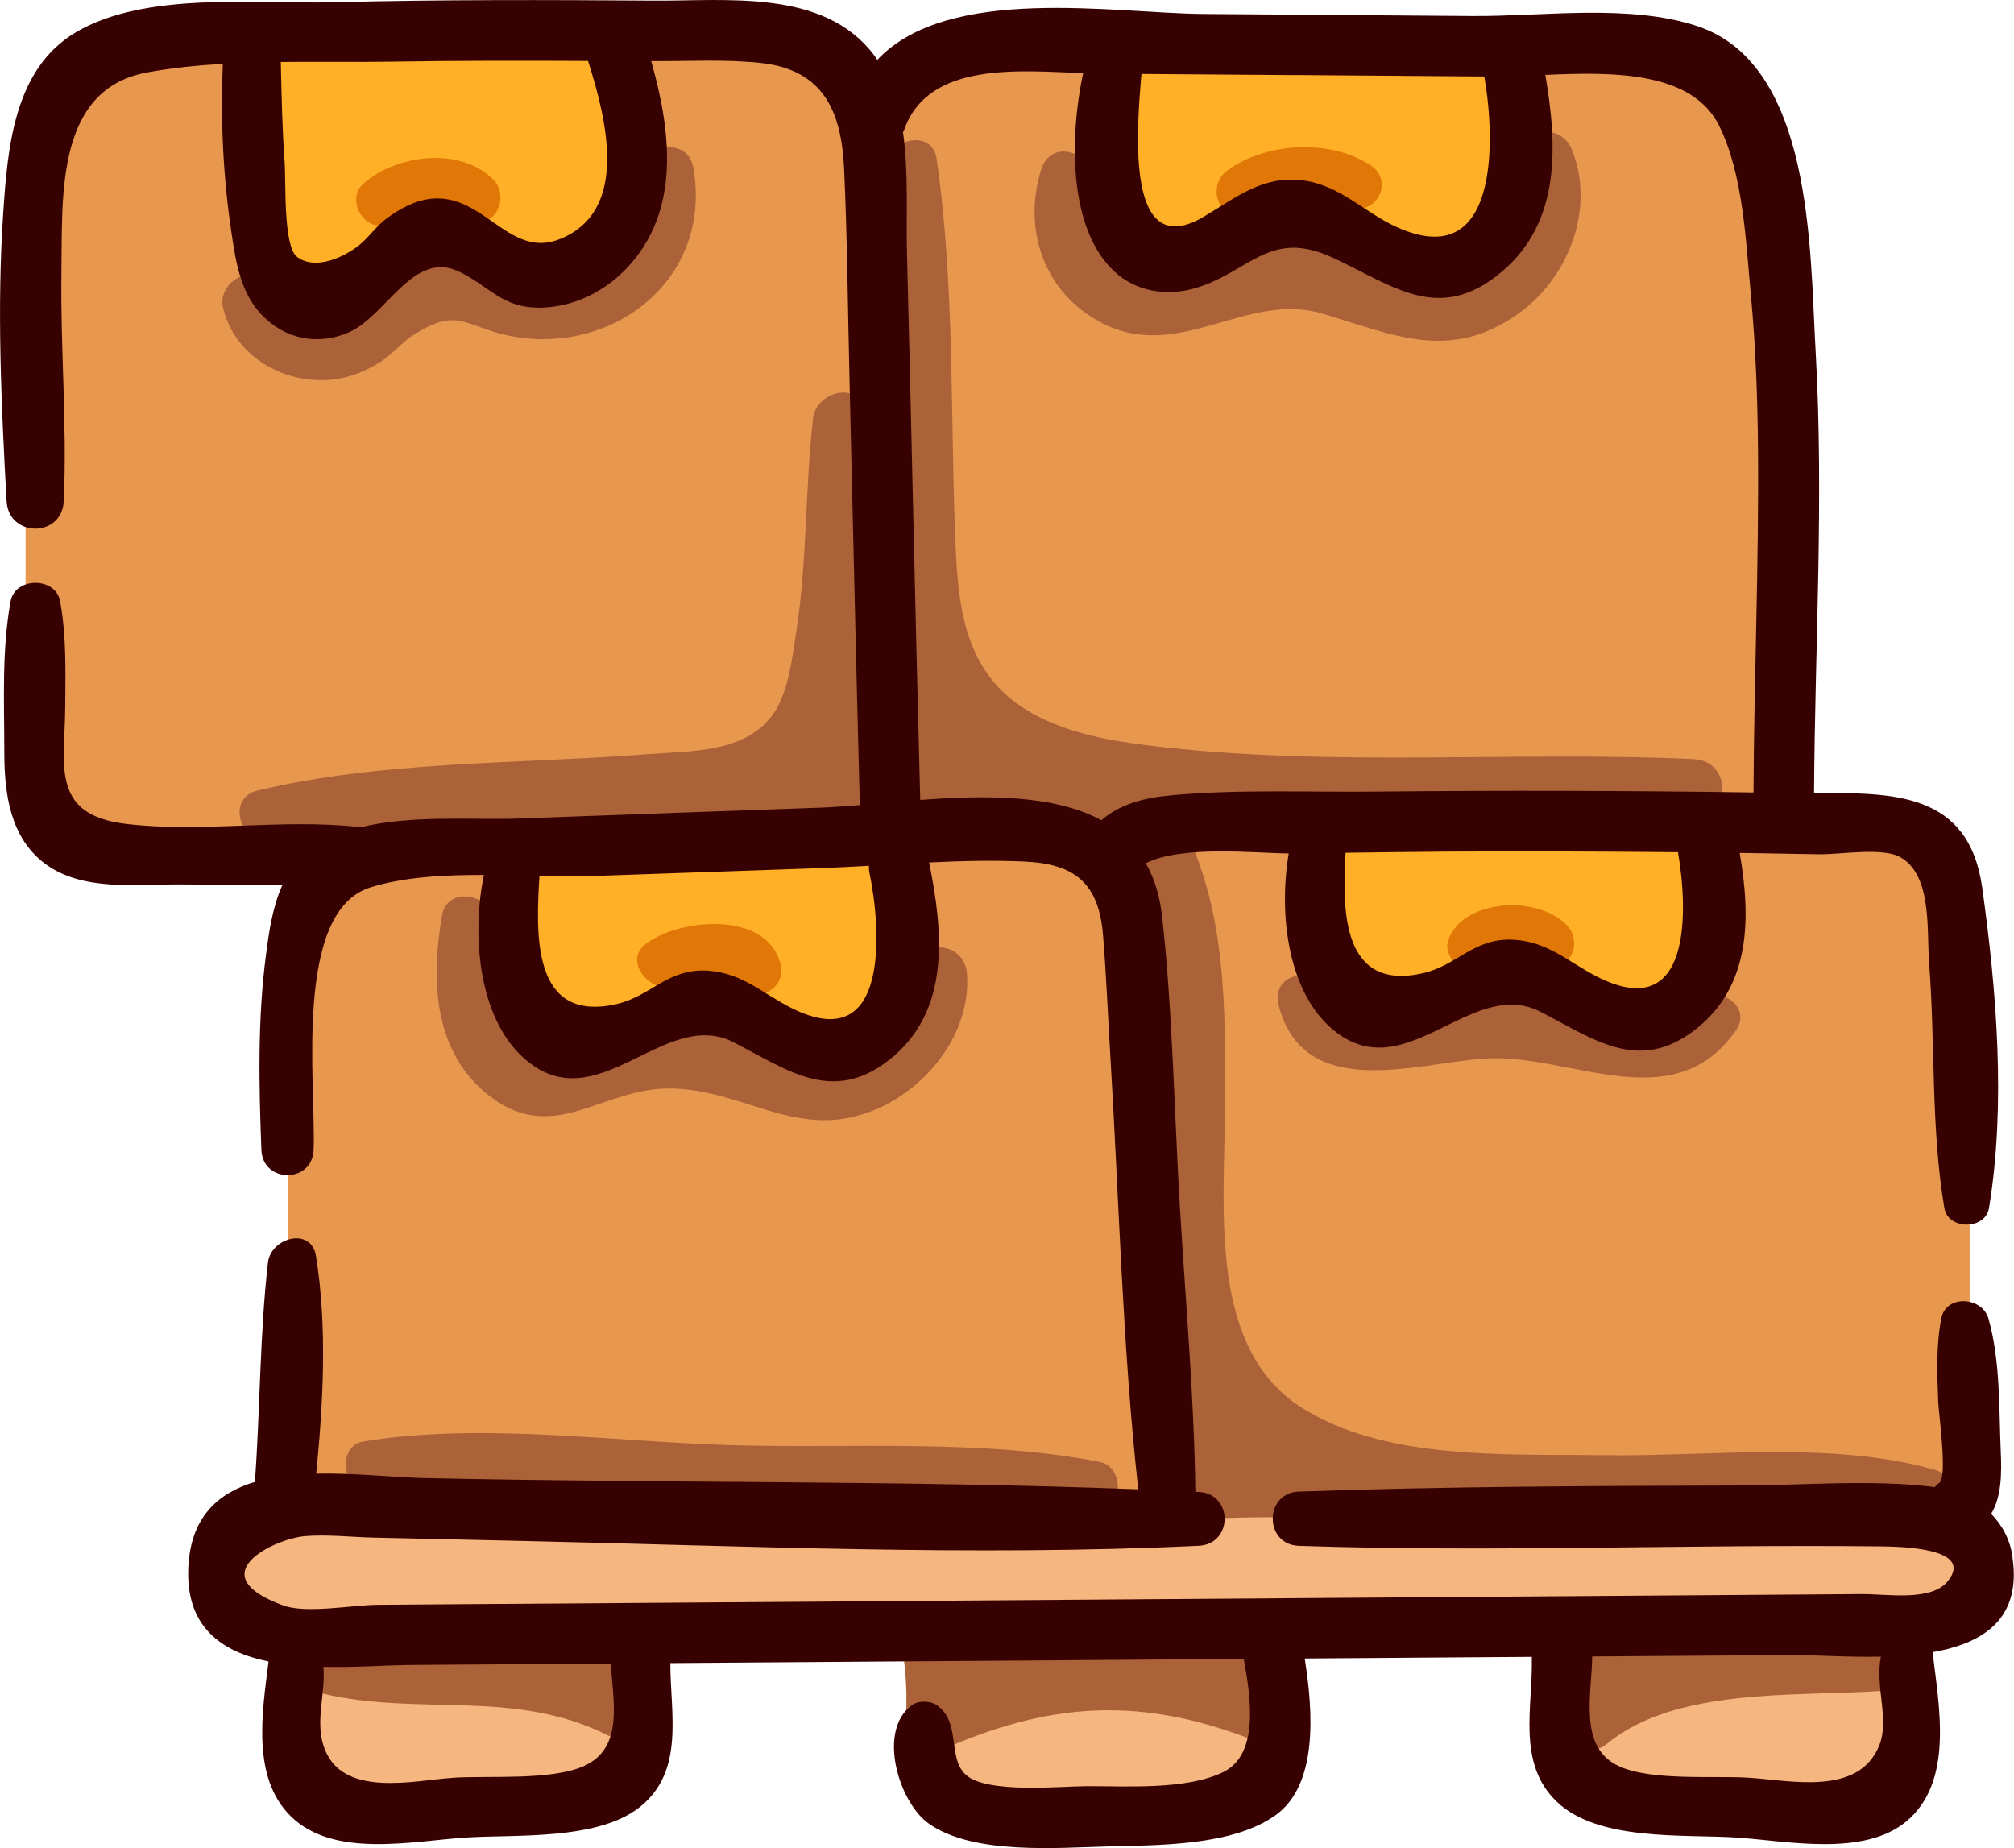 <?xml version="1.0" encoding="UTF-8"?>
<svg id="Layer_1" data-name="Layer 1" xmlns="http://www.w3.org/2000/svg" viewBox="0 0 294.71 270.44">
  <defs>
    <style>
      .cls-1 {
        fill: #ffb026;
      }

      .cls-1, .cls-2, .cls-3, .cls-4, .cls-5, .cls-6 {
        stroke-width: 0px;
      }

      .cls-2 {
        fill: #e07707;
      }

      .cls-3 {
        fill: #380101;
      }

      .cls-4 {
        fill: #ab6238;
      }

      .cls-5 {
        fill: #f5b67f;
      }

      .cls-6 {
        fill: #e8974f;
      }
    </style>
  </defs>
  <path class="cls-6" d="M276.84,121.04c-3.64.04-7.28.14-10.92.3-1.37.06-2.71-.98-3-2.33-.7-3.21-.99-6.41-1.1-9.63h-1.27V31.4c0-14.49-11.74-26.23-26.23-26.23h-88.58c-9.04,0-16.51,6.61-17.9,15.26-1.81-8.67-9.5-15.19-18.71-15.19H25.73C13.59,5.24,3.74,15.08,3.74,27.22v86.57c0,5.97,4.84,10.81,10.81,10.81h27.63v97.98h246.04v-90.18c0-6.28-5.1-11.42-11.38-11.35Z"/>
  <g>
    <path class="cls-1" d="M85.75,38.43c3.28-1.06,5.63-4.09,6.74-7.35,1.11-3.26,1.19-6.78,1.24-10.22.04-2.93.08-5.89-.46-8.77-.54-2.88-1.7-5.72-3.75-7.82l-52.48-1.29c-.02,10.38-.04,20.77-.06,31.15,0,3.77.21,8.05,3.08,10.5,2.52,2.15,6.36,2.06,9.41.77,3.05-1.29,5.55-3.58,8.15-5.64,2.6-2.06,5.5-3.99,8.8-4.33,6.58-.69,13.03,5.03,19.33,3.01Z"/>
    <path class="cls-1" d="M206.9,37.69c4.51.43,9.03-1.8,11.97-5.24,2.95-3.44,4.44-7.95,4.86-12.45.42-4.51-.17-9.05-.99-13.5l-59.55-.18c-.04,3.78-.08,7.56-.12,11.33-.04,4.16-.06,8.47,1.6,12.29,1.65,3.82,5.46,7.04,9.6,6.64,4.26-.41,7.43-4.31,11.59-5.31,3.63-.87,7.39.6,10.7,2.32,3.31,1.71,6.62,3.74,10.33,4.1Z"/>
    <path class="cls-1" d="M75.85,123.69c-.96,5.17-1.41,10.44-1.34,15.69.05,3.83.62,8.11,3.62,10.5,3.31,2.63,8.16,1.8,12.06.17,3.9-1.63,7.69-3.97,11.91-4.02,4.22-.05,8.06,2.19,11.91,3.92s8.44,2.97,12.16.99c3.02-1.61,4.68-4.95,5.63-8.24,1.77-6.15,1.67-12.83-.29-18.92l-55.66-.09Z"/>
    <path class="cls-1" d="M248.45,121.31l-55.88.08c-.64,3.57-1.29,7.17-1.29,10.8s.69,7.34,2.55,10.45c.82,1.37,1.87,2.62,3.19,3.53,2.8,1.92,6.5,2.07,9.81,1.32,3.31-.74,6.39-2.27,9.55-3.5,3.17-1.23,6.57-2.17,9.93-1.66,3.57.54,6.67,2.66,10.03,3.98,3.36,1.32,7.62,1.65,10.17-.9,1.73-1.73,2.2-4.32,2.46-6.75.6-5.77.42-11.62-.53-17.34Z"/>
  </g>
  <path class="cls-5" d="M280.7,221H39.38c-5.06,0-9.17,4.11-9.17,9.17s4.11,9.17,9.17,9.17h4.34c-.32,4.6-.64,9.19-.96,13.79-.19,2.8-.31,5.88,1.43,8.08,1.84,2.33,5.11,2.85,8.07,3.12,9.57.87,19.21.87,28.78,0,4.08-.37,8.7-1.24,10.85-4.73,1.8-2.93,1.21-6.67.55-10.04-.66-3.4-1.33-6.81-1.99-10.21h44.07c.09,5.39.54,10.77,1.45,16.08.43,2.53,1.04,5.2,2.88,6.98,2.2,2.11,5.53,2.39,8.58,2.48,9.99.31,20-.04,29.94-1.03,2.74-.27,5.74-.73,7.52-2.83,1.93-2.27,1.73-5.6,1.42-8.57-.46-4.37-.92-8.74-1.37-13.11h43.63c.23,4.22.45,8.43.68,12.65.1,1.93.25,3.98,1.38,5.55,1.46,2.03,4.14,2.69,6.59,3.17,7.44,1.45,14.96,2.55,22.51,3.29,3.49.34,7.06.6,10.46-.24s6.66-3,7.98-6.24c1.11-2.72.74-5.78.35-8.69-.42-3.16-.84-6.32-1.25-9.48h3.42c5.06,0,9.17-4.11,9.17-9.17s-4.11-9.17-9.17-9.17Z"/>
  <g>
    <path class="cls-2" d="M200.51,24.16c-5.88-3.88-15.39-3.34-21,.86-2.86,2.14-1.36,7.31,2.6,6.16,2.58-.75,5.07-1.59,7.79-1.68,2.71-.09,5.27.58,7.93,1.03,3.83.66,6.12-4.11,2.69-6.38Z"/>
    <path class="cls-2" d="M53.14,26.91c-2.55,2.3.12,7.1,3.44,5.9,2.14-.78,4.26-1.6,6.57-1.58,2.31.02,4.49.84,6.76,1.1,3.16.37,4.26-3.9,2.43-5.87-4.75-5.12-14.41-3.87-19.2.45Z"/>
    <path class="cls-2" d="M94.44,138.17c-2.85,2.22-.12,5.97,2.61,6.3,2.54.3,4.97-.9,7.53-.71,1.94.15,3.4,1.34,5.25,1.7,2.65.51,5.07-1.6,4.38-4.38-1.97-7.91-14.89-6.71-19.77-2.91Z"/>
    <path class="cls-2" d="M229.48,135.64c-3.96-4.67-15.18-4.26-17.51,1.8-.99,2.57,1.94,5.02,4.33,4.33,1.76-.5,3.14-1.17,5.03-1.15,1.96.03,3.82.74,5.78.74,3.08,0,4.18-3.58,2.37-5.72Z"/>
  </g>
  <g>
    <path class="cls-4" d="M46.59,55.62c3.43.1,6.48-.96,9.33-2.83,1.66-1.09,2.98-2.79,4.65-3.83,5.71-3.56,7-1.82,11.76-.39,15.74,4.73,32.21-6.9,29.11-24.09-.84-4.68-7.8-3.31-7.98,1.08-.32,7.65-3.85,15.07-12.63,15.58-5.59.32-10.36-3.54-15.97-3.24-3.83.21-6.57,1.8-9.53,4.12-6.64,5.21-10.99,6.68-16.78-.57-2.37-2.97-6.65.31-5.94,3.46,1.47,6.45,7.46,10.52,13.98,10.72Z"/>
    <path class="cls-4" d="M161.3,47.3c11.35,5.76,21.08-4.73,32.24-1.4,10.39,3.1,18.73,7.14,28.73-.07,7.37-5.32,11.22-15.46,7.71-24.02-1.48-3.61-7.1-3.44-7.17.97-.12,7.95-2.01,16.44-11.2,18.32-7.17,1.46-12.85-3.62-19.6-4.65-4.76-.72-8.77.38-13.28,1.92-9.42,3.22-21.12,2.5-19.21-11.56.63-4.61-5.69-6.69-7.17-1.98-2.76,8.77.48,18.16,8.94,22.45Z"/>
    <path class="cls-4" d="M98.32,159.28c11.01.27,18.67,7.92,30.02,2.99,7.6-3.31,13.78-11.29,13.16-19.79-.32-4.43-6.29-5.37-7.75-1.05-2.64,7.81-6.24,14.3-15.69,13.8-5.89-.31-11.14-3.67-16.97-4.48-5.52-.77-9.19,1.11-14.38,2.53-13.77,3.76-14.41-7.64-14.55-18.36-.06-4.12-6.7-5.37-7.47-1.01-1.58,9.04-1.37,19.37,6.16,25.83,9.9,8.48,17.01-.7,27.48-.45Z"/>
    <path class="cls-4" d="M161,220.88c3.52-.48,3.33-6.27,0-6.93-17.31-3.41-36.31-1.97-53.92-2.47-17.43-.5-36.69-3.37-53.91-.54-3.53.58-3.31,6.17,0,6.92,17.02,3.82,36.5,1.97,53.91,2.47,17.62.5,36.43,2.95,53.92.55Z"/>
    <path class="cls-4" d="M282.98,215.05c-15.13-4.24-32.74-1.88-48.31-2.1-13.97-.2-32.23.86-44.47-7.14-13.17-8.6-11.07-28.42-10.98-42.09.09-13.78.56-28.46-5.32-41.26-.34-.73-.81-1.24-1.35-1.57.59-.62.97-1.4,1.1-2.22,8.61.76,17.34.84,25.85,1.02,16.04.34,32.31.82,48.35.06,5.56-.27,5.58-8.4,0-8.66-26.62-1.23-53.4,1.27-79.96-2.03-5.67-.7-11.52-1.77-16.6-4.54-9.44-5.13-10.99-14.07-11.43-23.98-.85-18.99-.07-38.49-2.81-57.33-.64-4.41-7.05-2.93-7.34.99-.85,11.39.11,22.98.52,34.39.36,10.31.05,20.95,1.56,31.17.24,1.62.6,3.15,1.03,4.62-.97.38-1.75,1.17-1.99,2.45-1.07,5.66-1.3,11.36-1,17.07-.31-.28-.66-.49-1.04-.66-.19-.68-.56-1.29-1.02-1.81.46-1.34.93-2.68,1.39-4.02.55-1.59,0-3.01-1.02-4.03.12-.25.22-.52.29-.82.87-3.99,2.45-8.61,1.6-12.68-.4-1.92-2.14-2.74-3.82-2.59,1.18-9.01,1.64-18.28.25-27.1-.72-4.59-7.04-2.87-7.48,1.01-1.18,10.38-.85,20.79-2.45,31.16-.6,3.88-1.16,9.31-3.69,12.54-4.18,5.33-11.91,4.98-17.88,5.45-18.7,1.47-39.04.95-57.29,5.34-4.2,1.01-2.95,6.84.97,7.15,13.42,1.06,27.55-1.38,40.96-2.44,7.11-.56,15.82-.2,23.65-1.46.59,1.09,1.66,1.95,3.09,2.05,2,.15,3.9-.08,5.7-.57,1.15,1.35,3.05,1.96,5.18.73.65-.38,1.28-.77,1.9-1.19,1.05.66,2.35.93,3.55.58,1.65,1.47,4,1.92,6.75.59.4-.2.73-.45,1.01-.72.02.2.04.39.07.59.54,4.32,6.51,6.03,8.23,1.72,1.49.3,3.18-.11,4.27-1.11.17.07.34.15.53.21,1.56.49,3.22-.11,4.33-1.23.4.25.83.47,1.27.65,1.25.55,2.55.79,3.92.91,4.63.43,9.49.29,14.19.1-.69.91-1.05,2.07-.74,3.34,4.27,17.51,3.28,34.2,4,52.04.27,6.54.91,13.43,2.99,19.67-1.16.55-2.06,1.63-1.98,3.01.28,4.92.49,9.84.83,14.76,0,.12.03.23.05.34-.14.03-.28.03-.42.06-3.03.65-3.13,5.64,0,6.22,3.88.72,7.87.39,11.81.35,3.96-.04,7.9.07,11.81-.63,1.44-.26,2.21-1.55,2.31-2.9,8.69,2.29,18.17,2.65,26.66,3.02,9.58.42,19.18.29,28.77.31,9.51.01,19.29,1.09,28.74.09,3.74-.4,5-5.76.93-6.89Z"/>
    <path class="cls-4" d="M248.23,146.36c-8.31,6.68-18.48.38-27.71-.03-8.73-.39-20.39,6.44-26.81-2.01-2.34-3.08-7.71-1.47-6.61,2.78,3.68,14.14,19.93,8.53,29.99,7.81,12.48-.9,27.72,9.06,36.9-4.1,2.57-3.69-2.77-6.85-5.76-4.45Z"/>
    <path class="cls-4" d="M185.58,248.16c-.48-.26-.98-.49-1.46-.73,1.75-1.73,1.61-5.42-1.35-5.92-14.01-2.37-28.66-1.27-42.69.39-.44.05-.83.17-1.18.31-.21-.9-.43-1.79-.65-2.62-1.08-4.07-6.91-2.3-6.21,1.71.34,1.93.5,3.93.58,5.89.08,1.98-.19,4.04.42,5.95.39,1.22,1.61,2.07,2.87,2.24.86.5,1.98.64,3.19.13,15.34-6.53,28.22-7.04,43.84-1.05,3.67,1.41,6.02-4.44,2.65-6.29Z"/>
    <path class="cls-4" d="M275.26,240.64c-7.35-.57-14.88-.02-22.22,1.05-.3-1.72-1.6-3.34-3.61-3.34-5.54,0-11.36.16-16.76,1.51-1.96.49-2.73,2.42-2.47,4.14-.01,0-.03.01-.04.02-2.62,1.28-1.73,5.05.48,6-.1.12-.21.23-.3.35-2.68,3.42,1.38,7.64,4.81,4.81,10.07-8.33,27.79-6.88,40.12-7.74,4.38-.3,4.36-6.46,0-6.8Z"/>
    <path class="cls-4" d="M92.82,248.06c.32-.73.42-1.57.19-2.29-.77-2.39-2.7-3.03-4.85-3.81-1.57-.57-3.16-1-4.75-1.51-1.81-.58-3.32.54-3.93,2.02-10.14-2.06-21.5-.99-31.18-1.09-3.68-.04-4.57,5.65-.88,6.5,14.07,3.26,27.87-.75,41.36,5.99,3.96,1.98,7.08-3.07,4.04-5.81Z"/>
  </g>
  <path class="cls-3" d="M294.51,227.86c-.39-2.62-1.54-4.7-3.14-6.33,1.55-2.58,1.54-6,1.4-9.2-.27-6.36-.05-13.2-1.79-19.36-.91-3.22-6.24-3.61-6.92,0-.76,4.05-.6,8.09-.44,12.2.06,1.5,1.37,10.89.19,11.79-.28.21-.52.43-.73.67-.13-.02-.26-.05-.39-.07-9.09-1.08-18.86-.2-28.01-.18-21.54.06-43.09.13-64.61.89-5.1.18-5.11,7.76,0,7.94,28.37.96,56.78-.24,85.16.08,2.75.03,13.69.19,9.83,5.05-2.44,3.07-8.84,1.9-12.73,1.93-9.15.07-18.29.13-27.44.2-16.67.12-33.33.24-50,.36-34.56.25-69.11.5-103.67.75-8.02.06-16.05.12-24.07.17-4,.03-8,.06-12,.09-3.56.03-10.31,1.32-13.68.1-12.47-4.52-1.18-9.8,3.15-10.15,3.31-.27,6.88.15,10.19.22,6.99.16,13.98.31,20.96.47,33.11.72,66.53,2.29,99.63.72,5.07-.24,5.07-7.63,0-7.88-.16,0-.32-.01-.48-.02-.17-13.74-1.42-27.56-2.24-41.27-.86-14.23-1.06-28.69-2.62-42.86-.34-3.13-1.18-5.71-2.39-7.85,5.2-2.65,16.02-1.47,20.91-1.43-1.46,8.64-.2,19.65,5.92,25.29,10.71,9.88,20.6-7.37,30.83-2.17,7.84,3.99,14.43,9.16,22.8,2.61,8.17-6.4,8.05-16.49,6.44-25.8.38,0,.76,0,1.14.01,3.5.05,7,.11,10.49.18,2.96.06,9.3-1.05,11.87.42,4.71,2.68,3.85,10.68,4.22,15.5.92,11.91.24,24.06,2.23,35.85.54,3.23,5.99,3.24,6.53,0,2.49-15.04,1.12-31.83-.99-46.88-1.98-14.06-13.09-13.9-24.61-13.83.13-21.61,1.46-43.29.22-64.88-.83-14.41-.32-41.73-17.28-47.36-10-3.32-22.57-1.41-32.98-1.49-13.13-.1-26.26-.2-39.39-.3-12.95-.1-37.23-4.35-47.65,6.72-.16-.24-.31-.48-.48-.71C120.55-1.66,106.36.17,95.68.09c-15.63-.11-31.27-.16-46.89.24-11.24.29-27.51-1.64-37.7,4.4C2.04,10.1,1.12,21.59.48,31.02c-.96,13.98-.29,28.33.48,42.3.3,5.37,8.12,5.4,8.37,0,.51-11.22-.51-22.44-.34-33.67.16-10.89-.88-26.55,12.48-29.04,3.61-.67,7.35-1.04,11.13-1.27-.34,8.26.05,16.61,1.28,24.77.63,4.22,1.3,8.65,4.36,11.9,3.43,3.64,8.32,4.62,12.87,2.59,5.44-2.43,9.35-11.95,15.94-8.91,4.52,2.09,6.38,5.46,12.12,5.33,4.86-.11,9.39-2.39,12.66-5.9,7.8-8.36,6.36-19.96,3.46-30.18.13,0,.27,0,.4,0,5.18.04,10.54-.29,15.69.28,9.17,1.01,11.76,7.15,12.14,15.51.46,9.97.53,19.97.77,29.94.5,21.05.97,42.09,1.53,63.14-2.05.17-4,.31-5.77.38-14.67.52-29.34,1.04-44.01,1.59-6.77.25-15.82-.58-23.33,1.3-.1-.02-.19-.04-.29-.06-11.26-1.25-22.88.9-34.09-.47-11-1.35-8.85-8.7-8.79-16.88.04-5.25.2-10.49-.74-15.68-.65-3.59-6.59-3.59-7.25,0-1.32,7.21-.92,14.8-.92,22.12,0,5.99.83,12.5,6.01,16.32,5.42,4,13.21,2.98,19.58,2.99,4.97,0,10.04.17,15.09.12-1.42,3.14-1.95,6.79-2.38,10.12-1.25,9.47-1.05,19.08-.68,28.61.19,4.91,7.46,4.93,7.64,0,.36-9.64-3.01-34.91,8.34-38.42,4.95-1.53,10.75-1.83,16.58-1.81-1.83,8.81-.78,20.69,5.66,26.63,10.71,9.88,20.6-7.37,30.83-2.17,7.84,3.99,14.43,9.16,22.8,2.61,9.09-7.12,7.91-18.8,5.86-28.9,4.7-.22,9.4-.35,14.03-.13,7.29.35,10.78,3.17,11.41,10.68.48,5.82.71,11.67,1.06,17.5,1.29,21.15,1.78,42.6,4.1,63.68-34.82-1.34-69.81-.87-104.64-1.65-4.31-.1-10.07-.76-15.65-.64,1.04-10.52,1.63-21.48-.03-31.85-.69-4.32-6.61-2.7-7.03.95-1.21,10.61-1.13,21.42-1.91,32.11-5.33,1.59-9.31,5.06-9.73,12.25-.52,8.96,4.84,12.62,11.73,14.03-.94,7.43-2.52,17,3.28,22.67,6.28,6.15,17.76,3.6,25.52,3.09,7.29-.48,19.4.47,25.57-4.5,6.55-5.27,4.42-13.63,4.42-21.03,27.97-.2,55.94-.41,83.91-.61,1.05,5.72,2.26,13.96-2.99,16.55-5.41,2.67-14.22,2.04-20.07,2.07-3.77.02-14.52,1.12-17.59-1.65-2.78-2.51-.65-7.68-4.26-10.2-.96-.67-2.7-.7-3.65,0-5.12,3.73-1.91,14.26,2.5,17.35,6.48,4.55,18.68,3.52,26.08,3.32,7.37-.2,18.3-.03,24.63-4.57,6.26-4.49,5.5-15.19,4.27-22.93,1.32,0,2.63-.02,3.95-.03,9.76-.07,19.52-.14,29.28-.21.19,7.3-2.26,15.53,3.66,21.2,6.1,5.84,18.67,4.73,26.35,5.24,7.28.48,18.42,2.85,24.73-2.31,7.09-5.8,4.82-16.99,3.91-24.82,7.33-1.28,13.05-4.8,11.68-13.91ZM81.96,34.97c-7.4,3.02-11.13-6.7-18.85-5.89-2.41.25-4.61,1.47-6.52,2.87-1.57,1.15-2.65,2.85-4.15,4.02-2.01,1.57-6.27,3.69-8.99,1.6-2.02-1.55-1.6-11.11-1.79-13.71-.36-4.93-.46-9.86-.57-14.79,5.53-.06,11.07.04,16.39-.05,9.52-.15,19.05-.15,28.57-.1,2.78,8.74,6.03,21.93-4.08,26.05ZM233.87,143c-4.23-2.11-7.25-5.17-12.29-5.48-5.91-.36-8.25,3.73-13.36,4.89-11.89,2.7-11.8-9.23-11.32-17.62,5.02-.06,10.04-.14,15.07-.17,11.19-.06,22.38-.02,33.57.09,1.45,8.31,2.1,25.16-11.67,18.29ZM189.71,10.98c9.16.07,18.32.14,27.49.21,1.62,9.19,2.23,28.84-12.81,22.04-4.78-2.16-8.26-6.12-13.72-6.83-5.91-.77-9.78,2.51-14.56,5.33-11.37,6.68-9.81-12.34-9.08-20.91,7.56.06,15.12.11,22.68.17ZM127.25,127.83c1.59,7.6,3.19,26.98-11.4,19.69-4.23-2.11-7.25-5.17-12.29-5.48-5.91-.36-8.25,3.73-13.36,4.89-12.43,2.82-11.77-10.34-11.26-18.74,2.66.06,5.23.09,7.65.01,11.15-.38,22.3-.77,33.44-1.16,2.36-.08,4.74-.21,7.12-.34,0,.36.01.74.1,1.13ZM134.66,117.07c-.71-26.68-1.26-53.37-1.94-80.05-.14-5.43.26-11.77-.58-17.67.07-.15.15-.29.21-.46,3.59-9.97,16.98-8.51,26.15-8.19-1.98,9.2-2.24,22.86,4.67,29.12,3.12,2.83,7.45,3.52,11.43,2.43,8.14-2.23,11.02-8.88,20.37-4.57,8.85,4.08,15.57,9.84,24.76,2.11,8.73-7.34,8.15-18.59,6.4-28.83,9.69-.43,21.45-.63,25.45,7.47,3.53,7.15,3.9,17,4.63,24.77.7,7.5.98,15.03,1.04,22.57.14,16.73-.57,33.46-.66,50.2-18.37-.27-36.74-.32-55.12-.13-9.98.11-20.32-.38-30.26.56-3.92.37-7.38,1.31-10.04,3.63-7.03-3.8-17.11-3.67-26.51-2.97ZM85.44,258.44c-4.81,2.13-13.79,1.38-18.97,1.7-5.78.35-16.64,3.16-19.14-4.7-1.19-3.76.32-7.61,0-11.52,4.72.1,9.42-.25,12.97-.28,9.69-.07,19.39-.14,29.08-.21.33,5.54,1.94,12.4-3.94,15ZM274.98,255.44c-3.02,7.46-13.07,5.07-19.14,4.7-5.21-.32-14.23.5-18.97-1.7-5.93-2.76-3.96-10.39-3.88-16.04,9.69-.07,19.38-.14,29.07-.21,3.37-.02,8.23.34,13.17.24-.89,4.4,1.31,9.17-.25,13.02Z"/>
</svg>